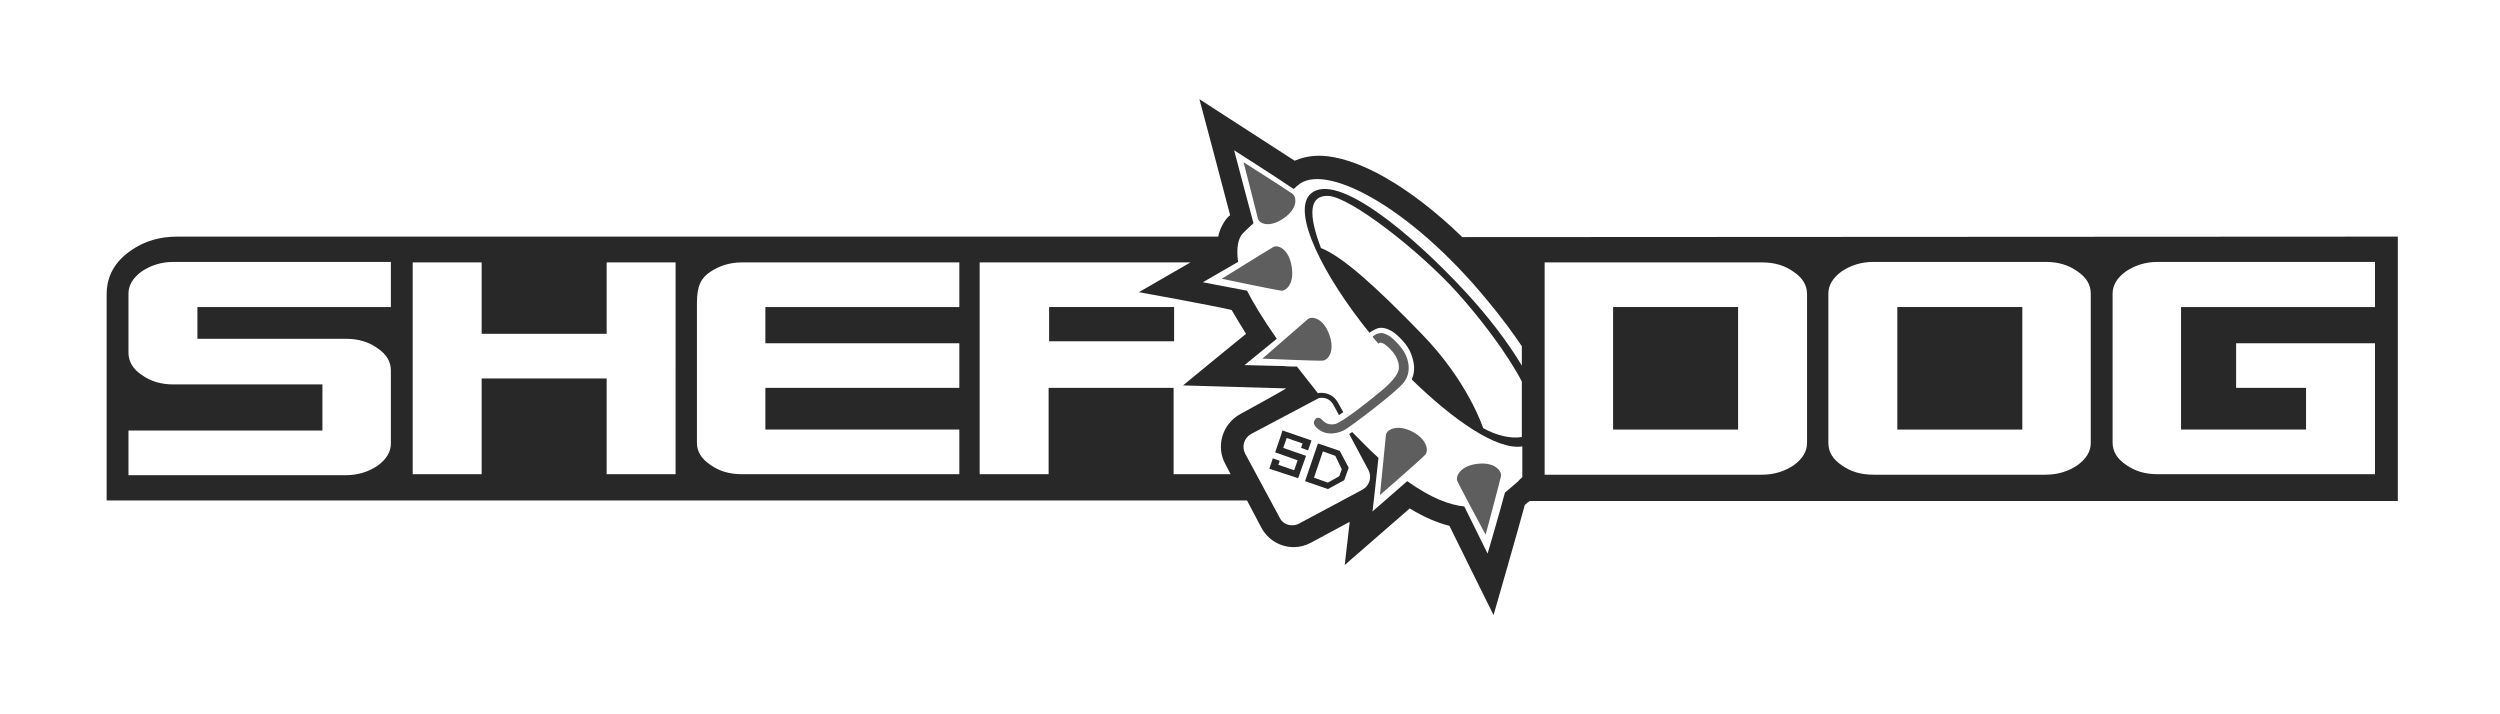 <?xml version="1.0" encoding="utf-8"?>
<!-- Generator: Adobe Illustrator 25.2.1, SVG Export Plug-In . SVG Version: 6.00 Build 0)  -->
<svg version="1.1" id="logo" xmlns="http://www.w3.org/2000/svg" xmlns:xlink="http://www.w3.org/1999/xlink" x="0px" y="0px"
	 viewBox="0 0 504 144" style="enable-background:new 0 0 504 144;" xml:space="preserve">
<style type="text/css">
	.st0{fill:#282828;}
	.st1{opacity:0.75;fill:#282828;}
</style>
<g>
	<g>
		<rect x="382.5" y="61.9" class="st0" width="25.2" height="24.7"/>
		<path class="st1" d="M258.8,44c2.9-2,2.6-4.3,1.8-4.9c-0.8-0.6-9.9-6.4-9.9-6.4s2.7,10.5,2.9,11.4C253.9,45.1,255.9,46,258.8,44z"
			/>
		<path class="st1" d="M260.4,53.7c-0.6-3.6-2.8-4.4-3.7-3.9c-0.9,0.5-10.4,6.4-10.4,6.4s11,2.3,12,2.4
			C259.2,58.7,261,57.3,260.4,53.7z"/>
		<rect x="211.5" y="61.9" class="st0" width="25.2" height="6.9"/>
		<path class="st1" d="M266.5,84.6c-0.5-0.5-1.1-0.5-1.4,0c-0.3,0.4-0.4,0.9,0.3,1.6c2,2,4.8,1,5.8,0.4c0.9-0.5,10.3-7.5,11.8-9.5
			c1.5-2,1-4,0.5-5.3c-0.6-1.6-2.5-3.4-3.3-4c-0.8-0.5-1.6-0.8-2.2-0.6c-0.9,0.2-1.3,0.7-1.3,0.7s1.2,1.4,1.2,1.4
			c0.5-0.7,1.8,0.5,2.3,1c0.5,0.5,2,2.1,1.8,4.1c-0.3,1.9-3.5,4.4-4.4,5.1c-0.8,0.7-7,5.7-8.5,6C267.5,85.8,266.8,84.9,266.5,84.6z"
			/>
		<path class="st1" d="M299.5,107.8c0,0,2.9-10.8,3.1-11.8c0.2-1-1.2-2.9-4.7-2.5c-3.6,0.4-4.5,2.6-4.1,3.5
			C294.2,97.9,299.5,107.8,299.5,107.8z"/>
		<path class="st1" d="M279.4,87.7c-0.1,1-1.2,12.1-1.2,12.1s8.4-7.3,9.1-8.1c0.7-0.7,0.6-3-2.6-4.7
			C281.5,85.4,279.5,86.7,279.4,87.7z"/>
		<path class="st1" d="M266.7,72.7c1-0.1,2.5-1.8,1.3-5.2c-1.2-3.4-3.5-3.8-4.3-3.2c-0.8,0.7-9.2,8-9.2,8S265.7,72.8,266.7,72.7z"/>
		<rect x="325.2" y="61.9" class="st0" width="25.2" height="24.7"/>
		<path class="st0" d="M255.9,94.5L255.9,94.5l0.7-2.1l1.4,0.5l-0.3,0.8l3.2,1.1l0.7-2l-4.5-1.6l0-0.1c0.4-1.2,1.2-3.4,1.4-4.2
			l0-0.1l0.1,0l5.8,2l0,0l0,0l-0.7,2l-1.4-0.5l0.3-0.9l-3.2-1.1l-0.7,2l4.6,1.6l-1.6,4.5L255.9,94.5z"/>
		<path class="st0" d="M270.1,90.9l-4.4-1.5l-2.6,7.6l4.6,1.6l3.3-1.8l0.9-2.5L270.1,90.9z M270,96l-2.3,1.3l-2.8-1l1.8-5.3l2.5,0.9
			l1.3,2.7L270,96z"/>
		<g>
			<path class="st0" d="M294.8,47.8c-10.4-10.1-21.3-16.4-28.9-16.4c-2.1,0-3.7,0.5-4.9,1C257.3,30,241.8,20,241.8,20
				s5.1,19.1,6.2,23.4c-1,0.6-2.2,2.9-2.4,4.3H35.8c-3.6,0-6.7,0.9-9.4,2.8c-4.1,2.8-4.9,6.3-4.9,8.8v41.6h229.9l2.9,5.5
				c1.3,2.4,3.8,3.9,6.5,3.9c1.2,0,2.4-0.3,3.5-0.9l7.8-4.2l-1,8.7c0,0,10.8-9.4,13.1-11.4c2.8,1.7,5.5,2.9,8,3.5
				c1.8,3.7,8.9,18,8.9,18s5.1-17.7,6.3-22.2c0.3-0.3,0.7-0.6,1-0.8h175V47.7L294.8,47.8z M78.9,61.9H39.8v6.4h29.9
				c2.5,0,4.6,0.6,6.4,1.9c1.8,1.2,2.7,2.7,2.7,4.5v14.7c0,1.7-0.9,3.2-2.7,4.5c-1.8,1.2-3.9,1.9-6.4,1.9H25.9v-9H65v-9.3H35
				c-2.5,0-4.6-0.6-6.4-1.9c-1.8-1.2-2.7-2.7-2.7-4.5V59.2c0-1.7,0.9-3.2,2.7-4.5c1.8-1.2,3.9-1.9,6.4-1.9h43.8V61.9z M136.2,95.6
				h-13.9V76.3H97.1v19.3H83.2V52.9h13.9v14.4h25.2V52.9h13.9V95.6z M193.4,61.9h-39.1v7.3h39.1v9h-39.1v8.4h39.1v9h-43.8h0
				c-2.5,0-4.6-0.6-6.4-1.9c-1.8-1.2-2.7-2.7-2.7-4.4V61.1c0-3.6,0.9-5.1,2.7-6.3c1.8-1.2,3.9-1.9,6.4-1.9h43.8V61.9z M250,83.5
				L250,83.5c-3.6,2-4.9,6.5-3,10l1.1,2.1h-11.5V78.2h-25.2v17.4h-13.9V52.9h42.5l-10.4,6c0,0,15,2.7,18.7,3.6
				c0.8,1.4,1.8,3,2.9,4.8c-1.9,1.5-12.7,10.4-12.7,10.4s17.1,0.5,20.8,0.6C258.6,78.8,250,83.5,250,83.5L250,83.5z M306.8,88.1
				c-2.1,0.4-5.2-0.3-7.8-1.8c0,0-3-9.4-12.5-19.1c-9.4-9.7-15.9-15.5-20.2-17.2c-1.8-4.8-3.3-10.7,1.5-10.5
				c4.4,0.2,18.2,10.9,25.9,19.4c4.6,5.1,10,12.1,13.1,18V88.1z M306.8,73.7c-2.8-4.7-6.7-9.8-11.3-14.8c-11-11.9-26-24.3-31.2-19.9
				c-4.2,3.6,2.7,16.9,11.8,28.1c0.2-0.2,0.8-0.6,1.6-0.9c0.9-0.3,2,0,3.1,0.7c0.9,0.6,3,2.5,3.7,4.5c0.3,0.9,1.1,2.9,0.1,5.1
				c8.4,8.2,17.2,14.3,22.3,13.5v6.2c-0.3,0.3-0.6,0.5-0.8,0.8c-1,0.9-2,1.7-2.7,2.3c-1.2,4.5-3.5,12.3-3.5,12.3s-2.6-5.3-4.7-9.5
				c-2.9-0.3-6.6-1.6-11.5-5.1c-3.3,2.9-7,6.1-7,6.1s0.7-6,1.2-10.8c-1.8-1.6-3.5-3.4-5.3-5.2c-0.3,0.2-0.5,0.3-0.6,0.4l3.9,7.3
				c0.7,1.4,0.2,3.1-1.2,3.9l-12.9,6.9c-0.4,0.2-0.9,0.3-1.3,0.3c-1,0-2-0.5-2.5-1.5L251,91.4c-0.7-1.4-0.2-3.1,1.2-3.9l13.6-7.2
				c0.2-0.1,0.4-0.1,0.7-0.1c1,0,1.8,0.5,2.3,1.4l1.1,2l0,0.1l0.9-0.6l0,0l-1.1-2c-0.7-1.2-1.9-1.9-3.3-1.9c-0.3,0-0.5,0-0.7,0.1
				c-1.2-1.6-3.1-3.9-4-5.1c-0.1-0.1-0.2-0.2-0.2-0.3c0,0,0,0,0,0c-0.8,0-1.7,0-2.6-0.1v0c-4-0.1-8-0.2-8-0.2s3.3-2.7,6.5-5.3
				c-2.8-4-4.9-7.5-6-9.7c-4.3-0.8-8.9-1.7-8.9-1.7s3.5-2,7.1-4.1c-0.4-2.7,0-4.7,0.9-5.7c0.4-0.4,1.2-1.2,2.2-2.1
				c-0.5-1.8-3.9-14.7-3.9-14.7s9.1,5.8,12,7.8c0.4-0.3,0.6-0.6,0.8-0.7c5.2-4.8,22.4,3.9,38.2,23.1c2.9,3.5,5.2,6.6,7,9.3V73.7z
				 M364.3,89.3c0,1.7-0.9,3.2-2.7,4.5c-1.8,1.2-3.9,1.9-6.4,1.9h-43.8V52.9h43.8c2.5,0,4.6,0.6,6.4,1.9c1.8,1.2,2.7,2.7,2.7,4.5
				V89.3z M421.5,89.3c0,1.7-0.9,3.2-2.7,4.5c-1.8,1.2-3.9,1.9-6.4,1.9h-34.7c-2.5,0-4.6-0.6-6.4-1.9c-1.8-1.2-2.7-2.7-2.7-4.5V59.2
				c0-1.7,0.9-3.2,2.7-4.5c1.8-1.2,3.9-1.9,6.4-1.9h34.7c2.5,0,4.6,0.6,6.4,1.9c1.8,1.2,2.7,2.7,2.7,4.5V89.3z M478.8,61.9h-39.1
				v24.7h25.2v-8.4h-14.1v-9h28v26.4H435c-2.5,0-4.6-0.6-6.4-1.9c-1.8-1.2-2.7-2.7-2.7-4.5V59.2c0-1.7,0.9-3.2,2.7-4.5
				c1.8-1.2,3.9-1.9,6.4-1.9h43.8V61.9z"/>
		</g>
	</g>
</g>
</svg>
